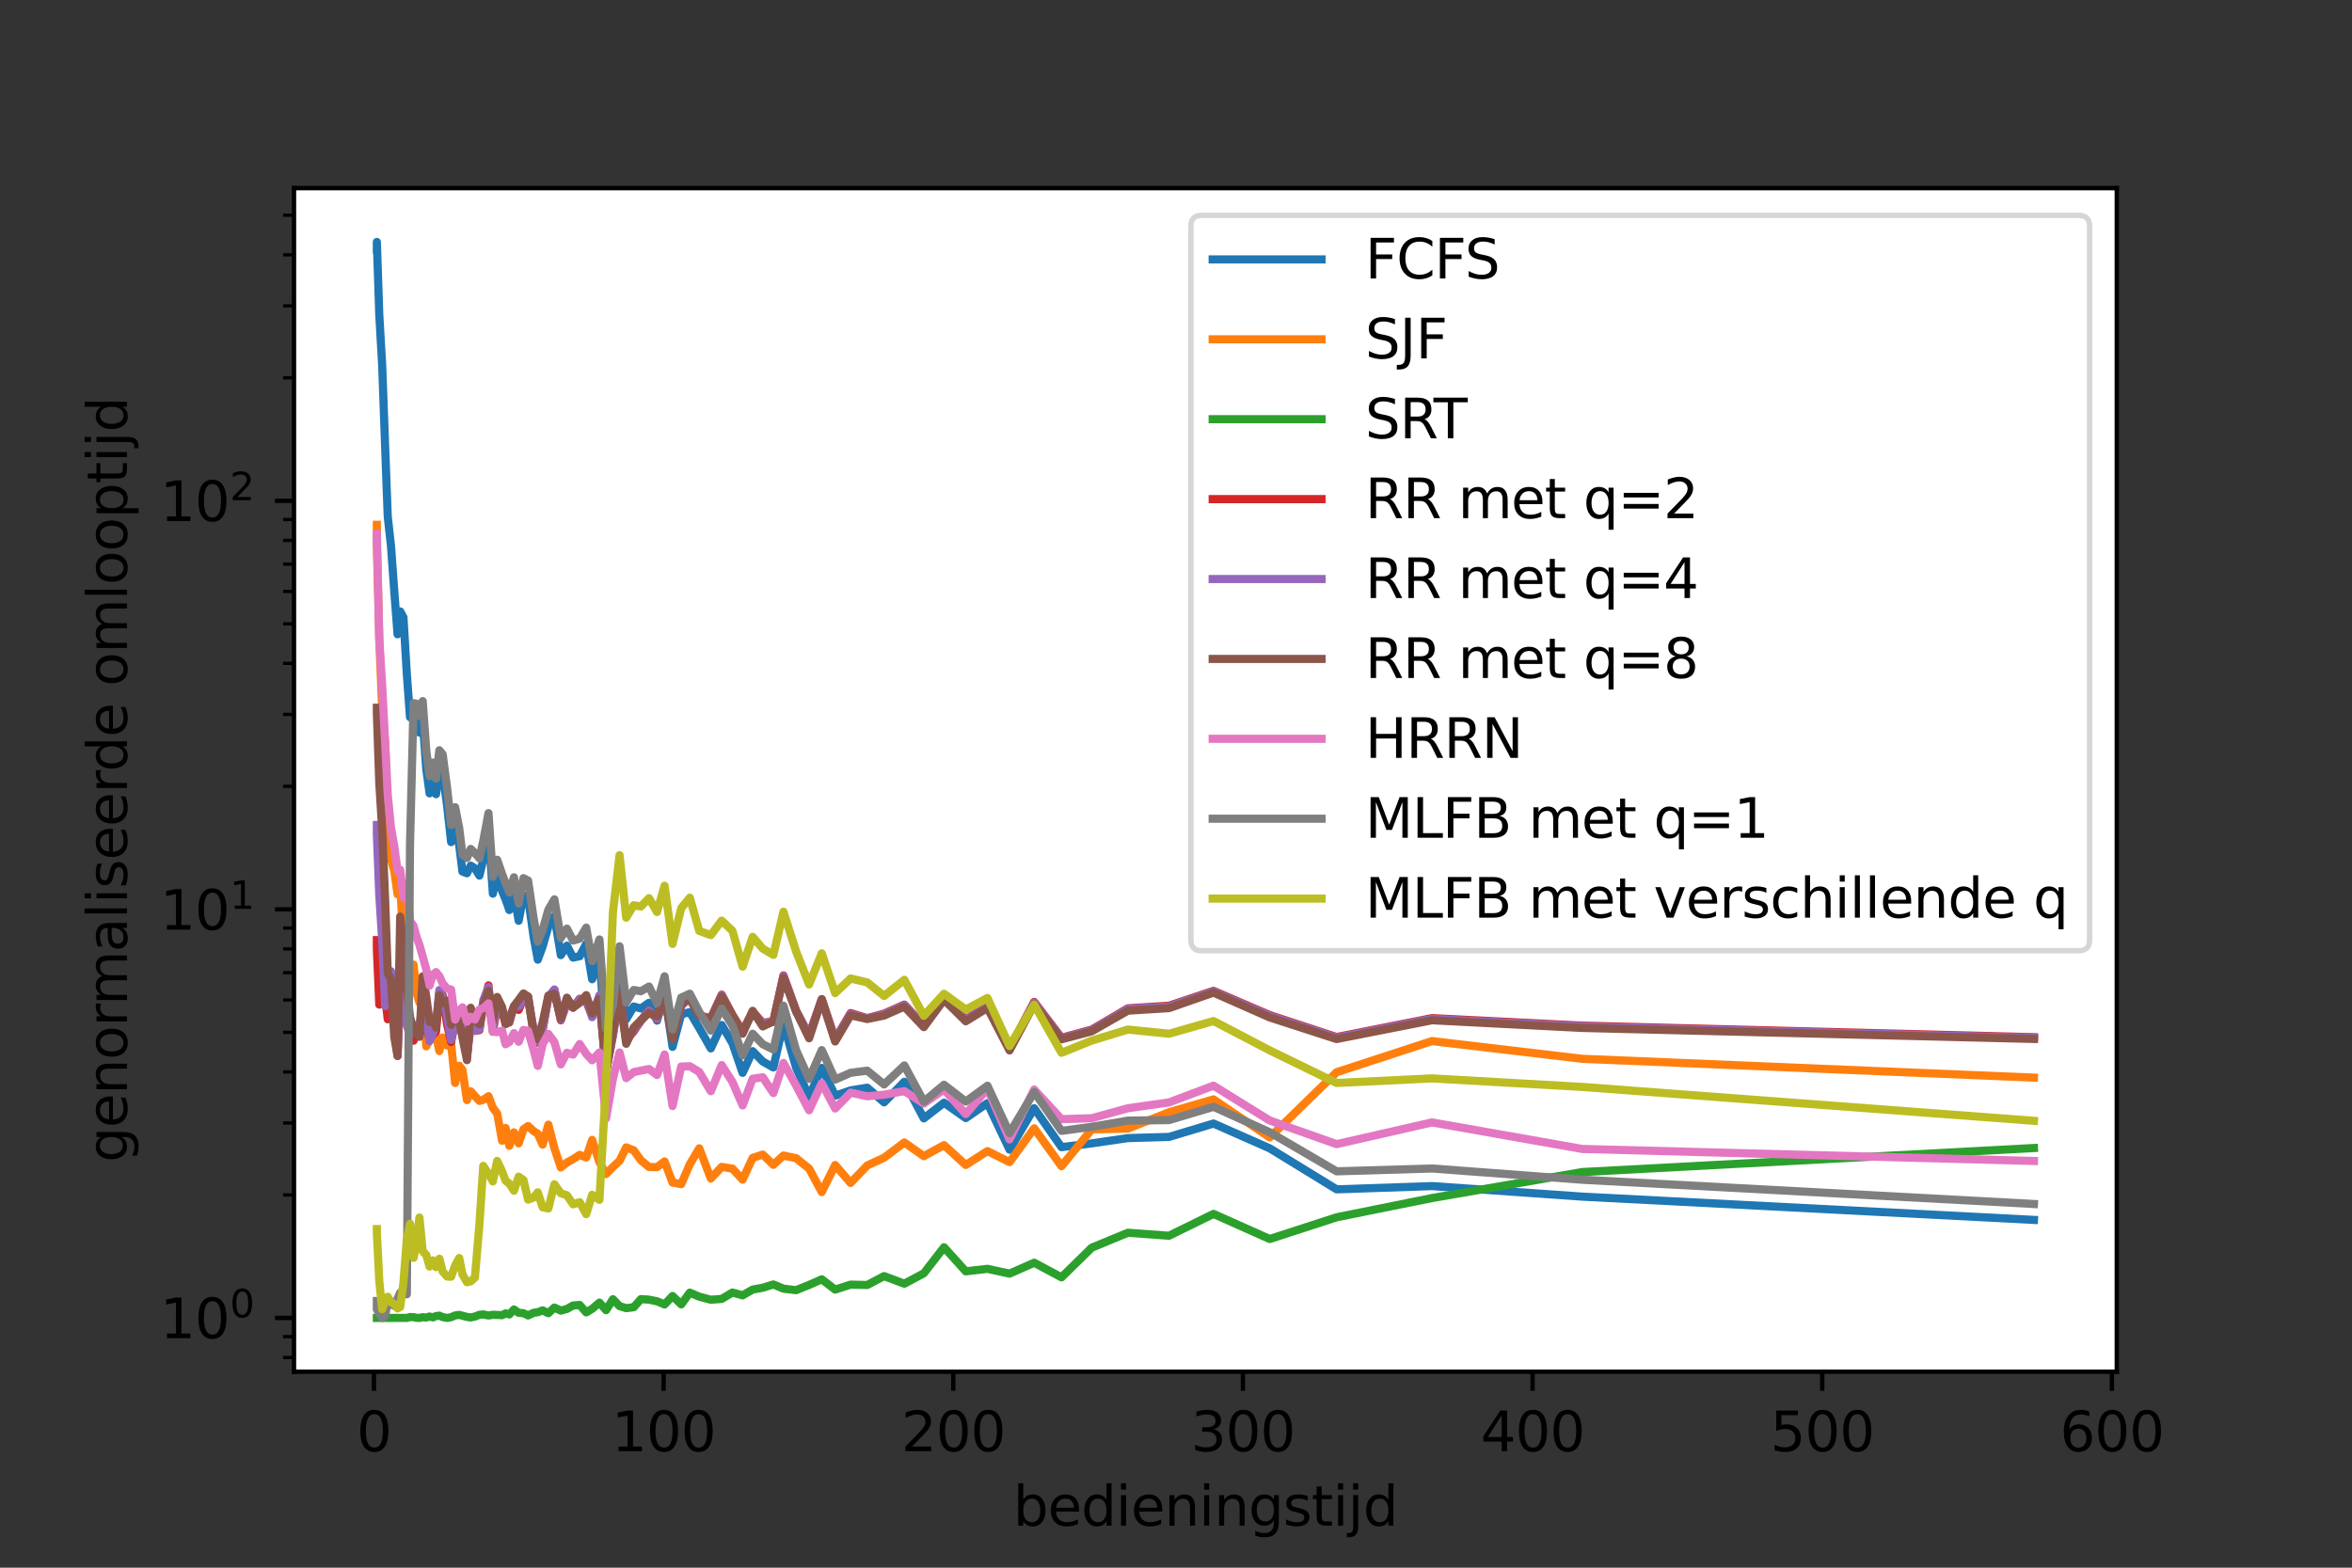 <?xml version="1.0" encoding="utf-8" standalone="no"?>
<!DOCTYPE svg PUBLIC "-//W3C//DTD SVG 1.1//EN"
  "http://www.w3.org/Graphics/SVG/1.1/DTD/svg11.dtd">
<svg height="288pt" version="1.1" viewBox="0 0 432 288" width="432pt" xmlns="http://www.w3.org/2000/svg" xmlns:xlink="http://www.w3.org/1999/xlink">
 <rect x="0" y="0" width="432" height="288" fill="#333333" stroke="none"/>
 <defs>
  <style type="text/css">*{stroke-linecap:butt;stroke-linejoin:round;}</style>
 </defs>
 <g id="figure_1">
  <g id="patch_1">
   <path d="M 0 288 
L 432 288 
L 432 0 
L 0 0 
z
" style="fill:none;"/>
  </g>
  <g id="axes_1">
   <g id="patch_2">
    <path d="M 54 252 
L 388.8 252 
L 388.8 34.56 
L 54 34.56 
z
" style="fill:#ffffff;"/>
   </g>
   <g id="matplotlib.axis_1">
    <g id="xtick_1">
     <g id="line2d_1">
      <defs>
       <path d="M 0 0 
L 0 3.5 
" id="m4a3ea6614d" style="stroke:#000000;stroke-width:0.8;"/>
      </defs>
      <g>
       <use style="stroke:#000000;stroke-width:0.8;" x="68.686" xlink:href="#m4a3ea6614d" y="252"/>
      </g>
     </g>
     <g id="text_1">
      <!-- 0 -->
      <g transform="translate(65.505 266.598)scale(0.1 -0.1)">
       <defs>
        <path d="M 2034 4250 
Q 1547 4250 1301 3770 
Q 1056 3291 1056 2328 
Q 1056 1369 1301 889 
Q 1547 409 2034 409 
Q 2525 409 2770 889 
Q 3016 1369 3016 2328 
Q 3016 3291 2770 3770 
Q 2525 4250 2034 4250 
z
M 2034 4750 
Q 2819 4750 3233 4129 
Q 3647 3509 3647 2328 
Q 3647 1150 3233 529 
Q 2819 -91 2034 -91 
Q 1250 -91 836 529 
Q 422 1150 422 2328 
Q 422 3509 836 4129 
Q 1250 4750 2034 4750 
z
" id="DejaVuSans-30" transform="scale(0.016)"/>
       </defs>
       <use xlink:href="#DejaVuSans-30"/>
      </g>
     </g>
    </g>
    <g id="xtick_2">
     <g id="line2d_2">
      <g>
       <use style="stroke:#000000;stroke-width:0.8;" x="121.888" xlink:href="#m4a3ea6614d" y="252"/>
      </g>
     </g>
     <g id="text_2">
      <!-- 100 -->
      <g transform="translate(112.344 266.598)scale(0.1 -0.1)">
       <defs>
        <path d="M 794 531 
L 1825 531 
L 1825 4091 
L 703 3866 
L 703 4441 
L 1819 4666 
L 2450 4666 
L 2450 531 
L 3481 531 
L 3481 0 
L 794 0 
L 794 531 
z
" id="DejaVuSans-31" transform="scale(0.016)"/>
       </defs>
       <use xlink:href="#DejaVuSans-31"/>
       <use x="63.623" xlink:href="#DejaVuSans-30"/>
       <use x="127.246" xlink:href="#DejaVuSans-30"/>
      </g>
     </g>
    </g>
    <g id="xtick_3">
     <g id="line2d_3">
      <g>
       <use style="stroke:#000000;stroke-width:0.8;" x="175.09" xlink:href="#m4a3ea6614d" y="252"/>
      </g>
     </g>
     <g id="text_3">
      <!-- 200 -->
      <g transform="translate(165.547 266.598)scale(0.1 -0.1)">
       <defs>
        <path d="M 1228 531 
L 3431 531 
L 3431 0 
L 469 0 
L 469 531 
Q 828 903 1448 1529 
Q 2069 2156 2228 2338 
Q 2531 2678 2651 2914 
Q 2772 3150 2772 3378 
Q 2772 3750 2511 3984 
Q 2250 4219 1831 4219 
Q 1534 4219 1204 4116 
Q 875 4013 500 3803 
L 500 4441 
Q 881 4594 1212 4672 
Q 1544 4750 1819 4750 
Q 2544 4750 2975 4387 
Q 3406 4025 3406 3419 
Q 3406 3131 3298 2873 
Q 3191 2616 2906 2266 
Q 2828 2175 2409 1742 
Q 1991 1309 1228 531 
z
" id="DejaVuSans-32" transform="scale(0.016)"/>
       </defs>
       <use xlink:href="#DejaVuSans-32"/>
       <use x="63.623" xlink:href="#DejaVuSans-30"/>
       <use x="127.246" xlink:href="#DejaVuSans-30"/>
      </g>
     </g>
    </g>
    <g id="xtick_4">
     <g id="line2d_4">
      <g>
       <use style="stroke:#000000;stroke-width:0.8;" x="228.292" xlink:href="#m4a3ea6614d" y="252"/>
      </g>
     </g>
     <g id="text_4">
      <!-- 300 -->
      <g transform="translate(218.749 266.598)scale(0.1 -0.1)">
       <defs>
        <path d="M 2597 2516 
Q 3050 2419 3304 2112 
Q 3559 1806 3559 1356 
Q 3559 666 3084 287 
Q 2609 -91 1734 -91 
Q 1441 -91 1130 -33 
Q 819 25 488 141 
L 488 750 
Q 750 597 1062 519 
Q 1375 441 1716 441 
Q 2309 441 2620 675 
Q 2931 909 2931 1356 
Q 2931 1769 2642 2001 
Q 2353 2234 1838 2234 
L 1294 2234 
L 1294 2753 
L 1863 2753 
Q 2328 2753 2575 2939 
Q 2822 3125 2822 3475 
Q 2822 3834 2567 4026 
Q 2313 4219 1838 4219 
Q 1578 4219 1281 4162 
Q 984 4106 628 3988 
L 628 4550 
Q 988 4650 1302 4700 
Q 1616 4750 1894 4750 
Q 2613 4750 3031 4423 
Q 3450 4097 3450 3541 
Q 3450 3153 3228 2886 
Q 3006 2619 2597 2516 
z
" id="DejaVuSans-33" transform="scale(0.016)"/>
       </defs>
       <use xlink:href="#DejaVuSans-33"/>
       <use x="63.623" xlink:href="#DejaVuSans-30"/>
       <use x="127.246" xlink:href="#DejaVuSans-30"/>
      </g>
     </g>
    </g>
    <g id="xtick_5">
     <g id="line2d_5">
      <g>
       <use style="stroke:#000000;stroke-width:0.8;" x="281.494" xlink:href="#m4a3ea6614d" y="252"/>
      </g>
     </g>
     <g id="text_5">
      <!-- 400 -->
      <g transform="translate(271.951 266.598)scale(0.1 -0.1)">
       <defs>
        <path d="M 2419 4116 
L 825 1625 
L 2419 1625 
L 2419 4116 
z
M 2253 4666 
L 3047 4666 
L 3047 1625 
L 3713 1625 
L 3713 1100 
L 3047 1100 
L 3047 0 
L 2419 0 
L 2419 1100 
L 313 1100 
L 313 1709 
L 2253 4666 
z
" id="DejaVuSans-34" transform="scale(0.016)"/>
       </defs>
       <use xlink:href="#DejaVuSans-34"/>
       <use x="63.623" xlink:href="#DejaVuSans-30"/>
       <use x="127.246" xlink:href="#DejaVuSans-30"/>
      </g>
     </g>
    </g>
    <g id="xtick_6">
     <g id="line2d_6">
      <g>
       <use style="stroke:#000000;stroke-width:0.8;" x="334.696" xlink:href="#m4a3ea6614d" y="252"/>
      </g>
     </g>
     <g id="text_6">
      <!-- 500 -->
      <g transform="translate(325.153 266.598)scale(0.1 -0.1)">
       <defs>
        <path d="M 691 4666 
L 3169 4666 
L 3169 4134 
L 1269 4134 
L 1269 2991 
Q 1406 3038 1543 3061 
Q 1681 3084 1819 3084 
Q 2600 3084 3056 2656 
Q 3513 2228 3513 1497 
Q 3513 744 3044 326 
Q 2575 -91 1722 -91 
Q 1428 -91 1123 -41 
Q 819 9 494 109 
L 494 744 
Q 775 591 1075 516 
Q 1375 441 1709 441 
Q 2250 441 2565 725 
Q 2881 1009 2881 1497 
Q 2881 1984 2565 2268 
Q 2250 2553 1709 2553 
Q 1456 2553 1204 2497 
Q 953 2441 691 2322 
L 691 4666 
z
" id="DejaVuSans-35" transform="scale(0.016)"/>
       </defs>
       <use xlink:href="#DejaVuSans-35"/>
       <use x="63.623" xlink:href="#DejaVuSans-30"/>
       <use x="127.246" xlink:href="#DejaVuSans-30"/>
      </g>
     </g>
    </g>
    <g id="xtick_7">
     <g id="line2d_7">
      <g>
       <use style="stroke:#000000;stroke-width:0.8;" x="387.898" xlink:href="#m4a3ea6614d" y="252"/>
      </g>
     </g>
     <g id="text_7">
      <!-- 600 -->
      <g transform="translate(378.355 266.598)scale(0.1 -0.1)">
       <defs>
        <path d="M 2113 2584 
Q 1688 2584 1439 2293 
Q 1191 2003 1191 1497 
Q 1191 994 1439 701 
Q 1688 409 2113 409 
Q 2538 409 2786 701 
Q 3034 994 3034 1497 
Q 3034 2003 2786 2293 
Q 2538 2584 2113 2584 
z
M 3366 4563 
L 3366 3988 
Q 3128 4100 2886 4159 
Q 2644 4219 2406 4219 
Q 1781 4219 1451 3797 
Q 1122 3375 1075 2522 
Q 1259 2794 1537 2939 
Q 1816 3084 2150 3084 
Q 2853 3084 3261 2657 
Q 3669 2231 3669 1497 
Q 3669 778 3244 343 
Q 2819 -91 2113 -91 
Q 1303 -91 875 529 
Q 447 1150 447 2328 
Q 447 3434 972 4092 
Q 1497 4750 2381 4750 
Q 2619 4750 2861 4703 
Q 3103 4656 3366 4563 
z
" id="DejaVuSans-36" transform="scale(0.016)"/>
       </defs>
       <use xlink:href="#DejaVuSans-36"/>
       <use x="63.623" xlink:href="#DejaVuSans-30"/>
       <use x="127.246" xlink:href="#DejaVuSans-30"/>
      </g>
     </g>
    </g>
    <g id="text_8">
     <!-- bedieningstijd -->
     <g transform="translate(186.091 280.277)scale(0.1 -0.1)">
      <defs>
       <path d="M 3116 1747 
Q 3116 2381 2855 2742 
Q 2594 3103 2138 3103 
Q 1681 3103 1420 2742 
Q 1159 2381 1159 1747 
Q 1159 1113 1420 752 
Q 1681 391 2138 391 
Q 2594 391 2855 752 
Q 3116 1113 3116 1747 
z
M 1159 2969 
Q 1341 3281 1617 3432 
Q 1894 3584 2278 3584 
Q 2916 3584 3314 3078 
Q 3713 2572 3713 1747 
Q 3713 922 3314 415 
Q 2916 -91 2278 -91 
Q 1894 -91 1617 61 
Q 1341 213 1159 525 
L 1159 0 
L 581 0 
L 581 4863 
L 1159 4863 
L 1159 2969 
z
" id="DejaVuSans-62" transform="scale(0.016)"/>
       <path d="M 3597 1894 
L 3597 1613 
L 953 1613 
Q 991 1019 1311 708 
Q 1631 397 2203 397 
Q 2534 397 2845 478 
Q 3156 559 3463 722 
L 3463 178 
Q 3153 47 2828 -22 
Q 2503 -91 2169 -91 
Q 1331 -91 842 396 
Q 353 884 353 1716 
Q 353 2575 817 3079 
Q 1281 3584 2069 3584 
Q 2775 3584 3186 3129 
Q 3597 2675 3597 1894 
z
M 3022 2063 
Q 3016 2534 2758 2815 
Q 2500 3097 2075 3097 
Q 1594 3097 1305 2825 
Q 1016 2553 972 2059 
L 3022 2063 
z
" id="DejaVuSans-65" transform="scale(0.016)"/>
       <path d="M 2906 2969 
L 2906 4863 
L 3481 4863 
L 3481 0 
L 2906 0 
L 2906 525 
Q 2725 213 2448 61 
Q 2172 -91 1784 -91 
Q 1150 -91 751 415 
Q 353 922 353 1747 
Q 353 2572 751 3078 
Q 1150 3584 1784 3584 
Q 2172 3584 2448 3432 
Q 2725 3281 2906 2969 
z
M 947 1747 
Q 947 1113 1208 752 
Q 1469 391 1925 391 
Q 2381 391 2643 752 
Q 2906 1113 2906 1747 
Q 2906 2381 2643 2742 
Q 2381 3103 1925 3103 
Q 1469 3103 1208 2742 
Q 947 2381 947 1747 
z
" id="DejaVuSans-64" transform="scale(0.016)"/>
       <path d="M 603 3500 
L 1178 3500 
L 1178 0 
L 603 0 
L 603 3500 
z
M 603 4863 
L 1178 4863 
L 1178 4134 
L 603 4134 
L 603 4863 
z
" id="DejaVuSans-69" transform="scale(0.016)"/>
       <path d="M 3513 2113 
L 3513 0 
L 2938 0 
L 2938 2094 
Q 2938 2591 2744 2837 
Q 2550 3084 2163 3084 
Q 1697 3084 1428 2787 
Q 1159 2491 1159 1978 
L 1159 0 
L 581 0 
L 581 3500 
L 1159 3500 
L 1159 2956 
Q 1366 3272 1645 3428 
Q 1925 3584 2291 3584 
Q 2894 3584 3203 3211 
Q 3513 2838 3513 2113 
z
" id="DejaVuSans-6e" transform="scale(0.016)"/>
       <path d="M 2906 1791 
Q 2906 2416 2648 2759 
Q 2391 3103 1925 3103 
Q 1463 3103 1205 2759 
Q 947 2416 947 1791 
Q 947 1169 1205 825 
Q 1463 481 1925 481 
Q 2391 481 2648 825 
Q 2906 1169 2906 1791 
z
M 3481 434 
Q 3481 -459 3084 -895 
Q 2688 -1331 1869 -1331 
Q 1566 -1331 1297 -1286 
Q 1028 -1241 775 -1147 
L 775 -588 
Q 1028 -725 1275 -790 
Q 1522 -856 1778 -856 
Q 2344 -856 2625 -561 
Q 2906 -266 2906 331 
L 2906 616 
Q 2728 306 2450 153 
Q 2172 0 1784 0 
Q 1141 0 747 490 
Q 353 981 353 1791 
Q 353 2603 747 3093 
Q 1141 3584 1784 3584 
Q 2172 3584 2450 3431 
Q 2728 3278 2906 2969 
L 2906 3500 
L 3481 3500 
L 3481 434 
z
" id="DejaVuSans-67" transform="scale(0.016)"/>
       <path d="M 2834 3397 
L 2834 2853 
Q 2591 2978 2328 3040 
Q 2066 3103 1784 3103 
Q 1356 3103 1142 2972 
Q 928 2841 928 2578 
Q 928 2378 1081 2264 
Q 1234 2150 1697 2047 
L 1894 2003 
Q 2506 1872 2764 1633 
Q 3022 1394 3022 966 
Q 3022 478 2636 193 
Q 2250 -91 1575 -91 
Q 1294 -91 989 -36 
Q 684 19 347 128 
L 347 722 
Q 666 556 975 473 
Q 1284 391 1588 391 
Q 1994 391 2212 530 
Q 2431 669 2431 922 
Q 2431 1156 2273 1281 
Q 2116 1406 1581 1522 
L 1381 1569 
Q 847 1681 609 1914 
Q 372 2147 372 2553 
Q 372 3047 722 3315 
Q 1072 3584 1716 3584 
Q 2034 3584 2315 3537 
Q 2597 3491 2834 3397 
z
" id="DejaVuSans-73" transform="scale(0.016)"/>
       <path d="M 1172 4494 
L 1172 3500 
L 2356 3500 
L 2356 3053 
L 1172 3053 
L 1172 1153 
Q 1172 725 1289 603 
Q 1406 481 1766 481 
L 2356 481 
L 2356 0 
L 1766 0 
Q 1100 0 847 248 
Q 594 497 594 1153 
L 594 3053 
L 172 3053 
L 172 3500 
L 594 3500 
L 594 4494 
L 1172 4494 
z
" id="DejaVuSans-74" transform="scale(0.016)"/>
       <path d="M 603 3500 
L 1178 3500 
L 1178 -63 
Q 1178 -731 923 -1031 
Q 669 -1331 103 -1331 
L -116 -1331 
L -116 -844 
L 38 -844 
Q 366 -844 484 -692 
Q 603 -541 603 -63 
L 603 3500 
z
M 603 4863 
L 1178 4863 
L 1178 4134 
L 603 4134 
L 603 4863 
z
" id="DejaVuSans-6a" transform="scale(0.016)"/>
      </defs>
      <use xlink:href="#DejaVuSans-62"/>
      <use x="63.477" xlink:href="#DejaVuSans-65"/>
      <use x="125" xlink:href="#DejaVuSans-64"/>
      <use x="188.477" xlink:href="#DejaVuSans-69"/>
      <use x="216.26" xlink:href="#DejaVuSans-65"/>
      <use x="277.783" xlink:href="#DejaVuSans-6e"/>
      <use x="341.162" xlink:href="#DejaVuSans-69"/>
      <use x="368.945" xlink:href="#DejaVuSans-6e"/>
      <use x="432.324" xlink:href="#DejaVuSans-67"/>
      <use x="495.801" xlink:href="#DejaVuSans-73"/>
      <use x="547.9" xlink:href="#DejaVuSans-74"/>
      <use x="587.109" xlink:href="#DejaVuSans-69"/>
      <use x="614.893" xlink:href="#DejaVuSans-6a"/>
      <use x="642.676" xlink:href="#DejaVuSans-64"/>
     </g>
    </g>
   </g>
   <g id="matplotlib.axis_2">
    <g id="ytick_1">
     <g id="line2d_8">
      <defs>
       <path d="M 0 0 
L -3.5 0 
" id="mbaf41b552c" style="stroke:#000000;stroke-width:0.8;"/>
      </defs>
      <g>
       <use style="stroke:#000000;stroke-width:0.8;" x="54" xlink:href="#mbaf41b552c" y="242.116"/>
      </g>
     </g>
     <g id="text_9">
      <!-- $\mathdefault{10^{0}}$ -->
      <g transform="translate(29.4 245.916)scale(0.1 -0.1)">
       <use transform="translate(0 0.766)" xlink:href="#DejaVuSans-31"/>
       <use transform="translate(63.623 0.766)" xlink:href="#DejaVuSans-30"/>
       <use transform="translate(128.203 39.047)scale(0.7)" xlink:href="#DejaVuSans-30"/>
      </g>
     </g>
    </g>
    <g id="ytick_2">
     <g id="line2d_9">
      <g>
       <use style="stroke:#000000;stroke-width:0.8;" x="54" xlink:href="#mbaf41b552c" y="167.06"/>
      </g>
     </g>
     <g id="text_10">
      <!-- $\mathdefault{10^{1}}$ -->
      <g transform="translate(29.4 170.859)scale(0.1 -0.1)">
       <use transform="translate(0 0.684)" xlink:href="#DejaVuSans-31"/>
       <use transform="translate(63.623 0.684)" xlink:href="#DejaVuSans-30"/>
       <use transform="translate(128.203 38.966)scale(0.7)" xlink:href="#DejaVuSans-31"/>
      </g>
     </g>
    </g>
    <g id="ytick_3">
     <g id="line2d_10">
      <g>
       <use style="stroke:#000000;stroke-width:0.8;" x="54" xlink:href="#mbaf41b552c" y="92.003"/>
      </g>
     </g>
     <g id="text_11">
      <!-- $\mathdefault{10^{2}}$ -->
      <g transform="translate(29.4 95.802)scale(0.1 -0.1)">
       <use transform="translate(0 0.766)" xlink:href="#DejaVuSans-31"/>
       <use transform="translate(63.623 0.766)" xlink:href="#DejaVuSans-30"/>
       <use transform="translate(128.203 39.047)scale(0.7)" xlink:href="#DejaVuSans-32"/>
      </g>
     </g>
    </g>
    <g id="ytick_4">
     <g id="line2d_11">
      <defs>
       <path d="M 0 0 
L -2 0 
" id="m9e2485b91d" style="stroke:#000000;stroke-width:0.6;"/>
      </defs>
      <g>
       <use style="stroke:#000000;stroke-width:0.6;" x="54" xlink:href="#m9e2485b91d" y="249.39"/>
      </g>
     </g>
    </g>
    <g id="ytick_5">
     <g id="line2d_12">
      <g>
       <use style="stroke:#000000;stroke-width:0.6;" x="54" xlink:href="#m9e2485b91d" y="245.551"/>
      </g>
     </g>
    </g>
    <g id="ytick_6">
     <g id="line2d_13">
      <g>
       <use style="stroke:#000000;stroke-width:0.6;" x="54" xlink:href="#m9e2485b91d" y="219.522"/>
      </g>
     </g>
    </g>
    <g id="ytick_7">
     <g id="line2d_14">
      <g>
       <use style="stroke:#000000;stroke-width:0.6;" x="54" xlink:href="#m9e2485b91d" y="206.305"/>
      </g>
     </g>
    </g>
    <g id="ytick_8">
     <g id="line2d_15">
      <g>
       <use style="stroke:#000000;stroke-width:0.6;" x="54" xlink:href="#m9e2485b91d" y="196.928"/>
      </g>
     </g>
    </g>
    <g id="ytick_9">
     <g id="line2d_16">
      <g>
       <use style="stroke:#000000;stroke-width:0.6;" x="54" xlink:href="#m9e2485b91d" y="189.654"/>
      </g>
     </g>
    </g>
    <g id="ytick_10">
     <g id="line2d_17">
      <g>
       <use style="stroke:#000000;stroke-width:0.6;" x="54" xlink:href="#m9e2485b91d" y="183.711"/>
      </g>
     </g>
    </g>
    <g id="ytick_11">
     <g id="line2d_18">
      <g>
       <use style="stroke:#000000;stroke-width:0.6;" x="54" xlink:href="#m9e2485b91d" y="178.686"/>
      </g>
     </g>
    </g>
    <g id="ytick_12">
     <g id="line2d_19">
      <g>
       <use style="stroke:#000000;stroke-width:0.6;" x="54" xlink:href="#m9e2485b91d" y="174.334"/>
      </g>
     </g>
    </g>
    <g id="ytick_13">
     <g id="line2d_20">
      <g>
       <use style="stroke:#000000;stroke-width:0.6;" x="54" xlink:href="#m9e2485b91d" y="170.494"/>
      </g>
     </g>
    </g>
    <g id="ytick_14">
     <g id="line2d_21">
      <g>
       <use style="stroke:#000000;stroke-width:0.6;" x="54" xlink:href="#m9e2485b91d" y="144.466"/>
      </g>
     </g>
    </g>
    <g id="ytick_15">
     <g id="line2d_22">
      <g>
       <use style="stroke:#000000;stroke-width:0.6;" x="54" xlink:href="#m9e2485b91d" y="131.249"/>
      </g>
     </g>
    </g>
    <g id="ytick_16">
     <g id="line2d_23">
      <g>
       <use style="stroke:#000000;stroke-width:0.6;" x="54" xlink:href="#m9e2485b91d" y="121.871"/>
      </g>
     </g>
    </g>
    <g id="ytick_17">
     <g id="line2d_24">
      <g>
       <use style="stroke:#000000;stroke-width:0.6;" x="54" xlink:href="#m9e2485b91d" y="114.598"/>
      </g>
     </g>
    </g>
    <g id="ytick_18">
     <g id="line2d_25">
      <g>
       <use style="stroke:#000000;stroke-width:0.6;" x="54" xlink:href="#m9e2485b91d" y="108.654"/>
      </g>
     </g>
    </g>
    <g id="ytick_19">
     <g id="line2d_26">
      <g>
       <use style="stroke:#000000;stroke-width:0.6;" x="54" xlink:href="#m9e2485b91d" y="103.63"/>
      </g>
     </g>
    </g>
    <g id="ytick_20">
     <g id="line2d_27">
      <g>
       <use style="stroke:#000000;stroke-width:0.6;" x="54" xlink:href="#m9e2485b91d" y="99.277"/>
      </g>
     </g>
    </g>
    <g id="ytick_21">
     <g id="line2d_28">
      <g>
       <use style="stroke:#000000;stroke-width:0.6;" x="54" xlink:href="#m9e2485b91d" y="95.438"/>
      </g>
     </g>
    </g>
    <g id="ytick_22">
     <g id="line2d_29">
      <g>
       <use style="stroke:#000000;stroke-width:0.6;" x="54" xlink:href="#m9e2485b91d" y="69.409"/>
      </g>
     </g>
    </g>
    <g id="ytick_23">
     <g id="line2d_30">
      <g>
       <use style="stroke:#000000;stroke-width:0.6;" x="54" xlink:href="#m9e2485b91d" y="56.192"/>
      </g>
     </g>
    </g>
    <g id="ytick_24">
     <g id="line2d_31">
      <g>
       <use style="stroke:#000000;stroke-width:0.6;" x="54" xlink:href="#m9e2485b91d" y="46.815"/>
      </g>
     </g>
    </g>
    <g id="ytick_25">
     <g id="line2d_32">
      <g>
       <use style="stroke:#000000;stroke-width:0.6;" x="54" xlink:href="#m9e2485b91d" y="39.541"/>
      </g>
     </g>
    </g>
    <g id="text_12">
     <!-- genormaliseerde omlooptijd -->
     <g transform="translate(23.32 213.529)rotate(-90)scale(0.1 -0.1)">
      <defs>
       <path d="M 1959 3097 
Q 1497 3097 1228 2736 
Q 959 2375 959 1747 
Q 959 1119 1226 758 
Q 1494 397 1959 397 
Q 2419 397 2687 759 
Q 2956 1122 2956 1747 
Q 2956 2369 2687 2733 
Q 2419 3097 1959 3097 
z
M 1959 3584 
Q 2709 3584 3137 3096 
Q 3566 2609 3566 1747 
Q 3566 888 3137 398 
Q 2709 -91 1959 -91 
Q 1206 -91 779 398 
Q 353 888 353 1747 
Q 353 2609 779 3096 
Q 1206 3584 1959 3584 
z
" id="DejaVuSans-6f" transform="scale(0.016)"/>
       <path d="M 2631 2963 
Q 2534 3019 2420 3045 
Q 2306 3072 2169 3072 
Q 1681 3072 1420 2755 
Q 1159 2438 1159 1844 
L 1159 0 
L 581 0 
L 581 3500 
L 1159 3500 
L 1159 2956 
Q 1341 3275 1631 3429 
Q 1922 3584 2338 3584 
Q 2397 3584 2469 3576 
Q 2541 3569 2628 3553 
L 2631 2963 
z
" id="DejaVuSans-72" transform="scale(0.016)"/>
       <path d="M 3328 2828 
Q 3544 3216 3844 3400 
Q 4144 3584 4550 3584 
Q 5097 3584 5394 3201 
Q 5691 2819 5691 2113 
L 5691 0 
L 5113 0 
L 5113 2094 
Q 5113 2597 4934 2840 
Q 4756 3084 4391 3084 
Q 3944 3084 3684 2787 
Q 3425 2491 3425 1978 
L 3425 0 
L 2847 0 
L 2847 2094 
Q 2847 2600 2669 2842 
Q 2491 3084 2119 3084 
Q 1678 3084 1418 2786 
Q 1159 2488 1159 1978 
L 1159 0 
L 581 0 
L 581 3500 
L 1159 3500 
L 1159 2956 
Q 1356 3278 1631 3431 
Q 1906 3584 2284 3584 
Q 2666 3584 2933 3390 
Q 3200 3197 3328 2828 
z
" id="DejaVuSans-6d" transform="scale(0.016)"/>
       <path d="M 2194 1759 
Q 1497 1759 1228 1600 
Q 959 1441 959 1056 
Q 959 750 1161 570 
Q 1363 391 1709 391 
Q 2188 391 2477 730 
Q 2766 1069 2766 1631 
L 2766 1759 
L 2194 1759 
z
M 3341 1997 
L 3341 0 
L 2766 0 
L 2766 531 
Q 2569 213 2275 61 
Q 1981 -91 1556 -91 
Q 1019 -91 701 211 
Q 384 513 384 1019 
Q 384 1609 779 1909 
Q 1175 2209 1959 2209 
L 2766 2209 
L 2766 2266 
Q 2766 2663 2505 2880 
Q 2244 3097 1772 3097 
Q 1472 3097 1187 3025 
Q 903 2953 641 2809 
L 641 3341 
Q 956 3463 1253 3523 
Q 1550 3584 1831 3584 
Q 2591 3584 2966 3190 
Q 3341 2797 3341 1997 
z
" id="DejaVuSans-61" transform="scale(0.016)"/>
       <path d="M 603 4863 
L 1178 4863 
L 1178 0 
L 603 0 
L 603 4863 
z
" id="DejaVuSans-6c" transform="scale(0.016)"/>
       <path id="DejaVuSans-20" transform="scale(0.016)"/>
       <path d="M 1159 525 
L 1159 -1331 
L 581 -1331 
L 581 3500 
L 1159 3500 
L 1159 2969 
Q 1341 3281 1617 3432 
Q 1894 3584 2278 3584 
Q 2916 3584 3314 3078 
Q 3713 2572 3713 1747 
Q 3713 922 3314 415 
Q 2916 -91 2278 -91 
Q 1894 -91 1617 61 
Q 1341 213 1159 525 
z
M 3116 1747 
Q 3116 2381 2855 2742 
Q 2594 3103 2138 3103 
Q 1681 3103 1420 2742 
Q 1159 2381 1159 1747 
Q 1159 1113 1420 752 
Q 1681 391 2138 391 
Q 2594 391 2855 752 
Q 3116 1113 3116 1747 
z
" id="DejaVuSans-70" transform="scale(0.016)"/>
      </defs>
      <use xlink:href="#DejaVuSans-67"/>
      <use x="63.477" xlink:href="#DejaVuSans-65"/>
      <use x="125" xlink:href="#DejaVuSans-6e"/>
      <use x="188.379" xlink:href="#DejaVuSans-6f"/>
      <use x="249.561" xlink:href="#DejaVuSans-72"/>
      <use x="288.924" xlink:href="#DejaVuSans-6d"/>
      <use x="386.336" xlink:href="#DejaVuSans-61"/>
      <use x="447.615" xlink:href="#DejaVuSans-6c"/>
      <use x="475.398" xlink:href="#DejaVuSans-69"/>
      <use x="503.182" xlink:href="#DejaVuSans-73"/>
      <use x="555.281" xlink:href="#DejaVuSans-65"/>
      <use x="616.805" xlink:href="#DejaVuSans-65"/>
      <use x="678.328" xlink:href="#DejaVuSans-72"/>
      <use x="717.691" xlink:href="#DejaVuSans-64"/>
      <use x="781.168" xlink:href="#DejaVuSans-65"/>
      <use x="842.691" xlink:href="#DejaVuSans-20"/>
      <use x="874.479" xlink:href="#DejaVuSans-6f"/>
      <use x="935.66" xlink:href="#DejaVuSans-6d"/>
      <use x="1033.072" xlink:href="#DejaVuSans-6c"/>
      <use x="1060.855" xlink:href="#DejaVuSans-6f"/>
      <use x="1122.037" xlink:href="#DejaVuSans-6f"/>
      <use x="1183.219" xlink:href="#DejaVuSans-70"/>
      <use x="1246.695" xlink:href="#DejaVuSans-74"/>
      <use x="1285.904" xlink:href="#DejaVuSans-69"/>
      <use x="1313.688" xlink:href="#DejaVuSans-6a"/>
      <use x="1341.471" xlink:href="#DejaVuSans-64"/>
     </g>
    </g>
   </g>
   <g id="line2d_33">
    <path clip-path="url(#pa9bddbe101)" d="M 69.218 45.843 
L 69.218 44.444 
L 69.665 57.863 
L 70.197 67.093 
L 70.745 82.209 
L 71.219 94.904 
L 71.814 100.291 
L 72.426 108.736 
L 73.022 116.523 
L 73.506 112.326 
L 74.102 113.42 
L 74.725 123.858 
L 75.31 131.758 
L 75.964 132.106 
L 76.512 132.42 
L 77.039 134.575 
L 77.64 132.321 
L 78.294 141.306 
L 78.901 145.749 
L 79.513 143.434 
L 80.087 145.9 
L 80.699 141.404 
L 81.306 141.947 
L 82.12 148.002 
L 82.859 154.702 
L 83.599 151.321 
L 84.344 155.304 
L 84.939 160.114 
L 85.769 160.426 
L 86.456 159.025 
L 87.227 159.502 
L 88.057 160.86 
L 88.759 157.907 
L 89.722 152.436 
L 90.526 164.173 
L 91.313 160.634 
L 92.228 163.709 
L 92.866 165.241 
L 93.553 167.18 
L 94.399 164.143 
L 95.266 169.155 
L 96.149 164.507 
L 96.995 164.883 
L 97.995 172.008 
L 98.777 176.3 
L 99.671 173.87 
L 100.719 170.223 
L 101.831 168.314 
L 103.007 175.469 
L 104.129 173.733 
L 105.257 175.918 
L 106.47 175.671 
L 107.673 173.408 
L 108.758 179.896 
L 110.099 175.854 
L 111.317 192.114 
L 112.578 188.223 
L 113.796 176.832 
L 115.015 187.238 
L 116.398 184.91 
L 117.722 185.264 
L 119.202 184.221 
L 120.681 187.498 
L 122.064 182.412 
L 123.527 192.319 
L 125.123 186.33 
L 126.698 185.945 
L 128.437 188.865 
L 130.56 192.601 
L 132.555 188.299 
L 134.529 191.654 
L 136.396 197.089 
L 138.243 193.107 
L 140.099 195.009 
L 142.046 196.099 
L 143.898 188.041 
L 146.218 196.125 
L 148.612 201.509 
L 150.937 196.182 
L 153.394 201.287 
L 156.23 200.317 
L 159.289 199.819 
L 162.386 202.511 
L 166.104 198.737 
L 169.68 205.459 
L 173.388 202.582 
L 177.389 205.404 
L 181.368 202.652 
L 185.427 211.208 
L 189.95 203.589 
L 194.967 210.744 
L 200.521 210.051 
L 207.16 209.079 
L 214.715 208.864 
L 222.887 206.405 
L 233.214 210.962 
L 245.498 218.495 
L 263.023 217.896 
L 290.613 219.833 
L 373.582 224.111 
" style="fill:none;stroke:#1f77b4;stroke-linecap:square;stroke-width:1.5;"/>
   </g>
   <g id="line2d_34">
    <path clip-path="url(#pa9bddbe101)" d="M 69.218 96.412 
L 69.218 100.228 
L 69.665 117.312 
L 70.197 130.338 
L 70.745 136.631 
L 71.219 150.95 
L 71.814 157.842 
L 72.426 160.044 
L 73.022 164.293 
L 73.506 162.247 
L 74.102 173.719 
L 74.725 172.607 
L 75.31 179.236 
L 75.964 177.207 
L 76.512 182.43 
L 77.039 184.18 
L 77.64 182.848 
L 78.294 192.228 
L 78.901 191.055 
L 79.513 189.425 
L 80.087 190.243 
L 80.699 193.078 
L 81.306 190.597 
L 82.12 192.063 
L 82.859 191.757 
L 83.599 198.95 
L 84.344 195.779 
L 84.939 196.552 
L 85.769 202.102 
L 86.456 200.474 
L 87.227 201.355 
L 88.057 202.252 
L 88.759 202.046 
L 89.722 201.382 
L 90.526 203.522 
L 91.313 204.548 
L 92.228 209.569 
L 92.866 207.22 
L 93.553 210.506 
L 94.399 208.031 
L 95.266 210.046 
L 96.149 207.452 
L 96.995 206.858 
L 97.995 207.782 
L 98.777 208.282 
L 99.671 210.281 
L 100.719 206.608 
L 101.831 210.949 
L 103.007 214.473 
L 104.129 213.57 
L 105.257 212.943 
L 106.47 212.165 
L 107.673 212.654 
L 108.758 209.412 
L 110.099 213.497 
L 111.317 215.677 
L 112.578 214.387 
L 113.796 213.255 
L 115.015 210.778 
L 116.398 211.32 
L 117.722 213.16 
L 119.202 214.386 
L 120.681 214.422 
L 122.064 213.368 
L 123.527 217.248 
L 125.123 217.537 
L 126.698 213.885 
L 128.437 210.962 
L 130.56 216.505 
L 132.555 214.37 
L 134.529 214.688 
L 136.396 216.709 
L 138.243 212.72 
L 140.099 212.101 
L 142.046 213.989 
L 143.898 212.284 
L 146.218 212.767 
L 148.612 214.682 
L 150.937 218.998 
L 153.394 214.028 
L 156.23 217.319 
L 159.289 214.11 
L 162.386 212.682 
L 166.104 209.883 
L 169.68 212.404 
L 173.388 210.374 
L 177.389 214.016 
L 181.368 211.466 
L 185.427 213.489 
L 189.95 207.285 
L 194.967 214.242 
L 200.521 207.475 
L 207.16 207.337 
L 214.715 204.339 
L 222.887 201.967 
L 233.214 208.955 
L 245.498 196.98 
L 263.023 191.257 
L 290.613 194.513 
L 373.582 197.972 
" style="fill:none;stroke:#ff7f0e;stroke-linecap:square;stroke-width:1.5;"/>
   </g>
   <g id="line2d_35">
    <path clip-path="url(#pa9bddbe101)" d="M 69.218 242.116 
L 69.218 242.116 
L 69.665 242.116 
L 70.197 242.116 
L 70.745 242.116 
L 71.219 242.116 
L 71.814 242.116 
L 72.426 242.116 
L 73.022 242.116 
L 73.506 242.116 
L 74.102 242.116 
L 74.725 242.116 
L 75.31 241.954 
L 75.964 241.977 
L 76.512 242.095 
L 77.039 242.116 
L 77.64 241.981 
L 78.294 242.044 
L 78.901 241.86 
L 79.513 242.019 
L 80.087 241.775 
L 80.699 241.695 
L 81.306 241.967 
L 82.12 242.116 
L 82.859 241.979 
L 83.599 241.665 
L 84.344 241.554 
L 84.939 241.717 
L 85.769 241.934 
L 86.456 242.028 
L 87.227 241.866 
L 88.057 241.535 
L 88.759 241.473 
L 89.722 241.671 
L 90.526 241.538 
L 91.313 241.57 
L 92.228 241.61 
L 92.866 241.281 
L 93.553 241.478 
L 94.399 240.56 
L 95.266 241.18 
L 96.149 241.241 
L 96.995 241.663 
L 97.995 241.175 
L 98.777 241.073 
L 99.671 240.725 
L 100.719 241.251 
L 101.831 240.209 
L 103.007 240.774 
L 104.129 240.47 
L 105.257 239.835 
L 106.47 239.736 
L 107.673 241.099 
L 108.758 240.447 
L 110.099 239.3 
L 111.317 240.689 
L 112.578 238.676 
L 113.796 239.948 
L 115.015 240.323 
L 116.398 240.148 
L 117.722 238.66 
L 119.202 238.761 
L 120.681 239.06 
L 122.064 239.644 
L 123.527 238.087 
L 125.123 239.625 
L 126.698 237.47 
L 128.437 238.213 
L 130.56 238.775 
L 132.555 238.624 
L 134.529 237.451 
L 136.396 237.968 
L 138.243 236.907 
L 140.099 236.569 
L 142.046 235.965 
L 143.898 236.74 
L 146.218 237.018 
L 148.612 236.054 
L 150.937 235.022 
L 153.394 236.911 
L 156.23 236.002 
L 159.289 236.065 
L 162.386 234.436 
L 166.104 235.826 
L 169.68 233.923 
L 173.388 229.136 
L 177.389 233.556 
L 181.368 233.096 
L 185.427 233.976 
L 189.95 231.978 
L 194.967 234.657 
L 200.521 229.215 
L 207.16 226.469 
L 214.715 227.021 
L 222.887 223.007 
L 233.214 227.619 
L 245.498 223.629 
L 263.023 220.093 
L 290.613 215.317 
L 373.582 210.903 
" style="fill:none;stroke:#2ca02c;stroke-linecap:square;stroke-width:1.5;"/>
   </g>
   <g id="line2d_36">
    <path clip-path="url(#pa9bddbe101)" d="M 69.218 172.704 
L 69.218 174.293 
L 69.665 184.564 
L 70.197 174.702 
L 70.745 183.154 
L 71.219 187.254 
L 71.814 185.925 
L 72.426 188.574 
L 73.022 193.996 
L 73.506 180.512 
L 74.102 184.474 
L 74.725 187.774 
L 75.31 190.684 
L 75.964 191.188 
L 76.512 189.144 
L 77.039 188.906 
L 77.64 184.65 
L 78.294 189.116 
L 78.901 190.74 
L 79.513 190.104 
L 80.087 189.496 
L 80.699 182.32 
L 81.306 182.827 
L 82.12 188.186 
L 82.859 191.436 
L 83.599 187.598 
L 84.344 188.005 
L 84.939 189.951 
L 85.769 193.944 
L 86.456 188.411 
L 87.227 189.377 
L 88.057 189.247 
L 88.759 184.752 
L 89.722 181.023 
L 90.526 189.53 
L 91.313 184.995 
L 92.228 185.73 
L 92.866 188.154 
L 93.553 186.996 
L 94.399 184.965 
L 95.266 185.53 
L 96.149 183.45 
L 96.995 183.47 
L 97.995 189.1 
L 98.777 191.546 
L 99.671 189.164 
L 100.719 183.226 
L 101.831 181.882 
L 103.007 187.443 
L 104.129 184.194 
L 105.257 185.13 
L 106.47 183.49 
L 107.673 183.975 
L 108.758 186.619 
L 110.099 183.015 
L 111.317 196.656 
L 112.578 190.192 
L 113.796 182.591 
L 115.015 191.053 
L 116.398 189.487 
L 117.722 187.494 
L 119.202 185.57 
L 120.681 187.207 
L 122.064 183.127 
L 123.527 190.313 
L 125.123 184.789 
L 126.698 183.196 
L 128.437 186.524 
L 130.56 187.094 
L 132.555 182.727 
L 134.529 186.472 
L 136.396 189.423 
L 138.243 185.868 
L 140.099 187.9 
L 142.046 187.652 
L 143.898 179.19 
L 146.218 185.652 
L 148.612 190.177 
L 150.937 183.542 
L 153.394 190.947 
L 156.23 186.114 
L 159.289 187.05 
L 162.386 186.208 
L 166.104 184.561 
L 169.68 188.326 
L 173.388 183.355 
L 177.389 187.259 
L 181.368 184.831 
L 185.427 192.635 
L 189.95 184.061 
L 194.967 190.656 
L 200.521 189.147 
L 207.16 185.24 
L 214.715 184.759 
L 222.887 182.025 
L 233.214 186.481 
L 245.498 190.518 
L 263.023 187.039 
L 290.613 188.42 
L 373.582 190.54 
" style="fill:none;stroke:#d62728;stroke-linecap:square;stroke-width:1.5;"/>
   </g>
   <g id="line2d_37">
    <path clip-path="url(#pa9bddbe101)" d="M 69.218 151.556 
L 69.218 153.176 
L 69.665 164.476 
L 70.197 172.704 
L 70.745 184.83 
L 71.219 181.607 
L 71.814 178.423 
L 72.426 188.881 
L 73.022 193.768 
L 73.506 175.868 
L 74.102 181.117 
L 74.725 188.462 
L 75.31 189.964 
L 75.964 188.275 
L 76.512 188.493 
L 77.039 189.504 
L 77.64 182.75 
L 78.294 187.151 
L 78.901 191.259 
L 79.513 189.859 
L 80.087 187.836 
L 80.699 181.878 
L 81.306 183.287 
L 82.12 186.606 
L 82.859 191.042 
L 83.599 187.813 
L 84.344 186.736 
L 84.939 189.747 
L 85.769 194.229 
L 86.456 187.298 
L 87.227 189.334 
L 88.057 189.079 
L 88.759 183.787 
L 89.722 181.349 
L 90.526 188.804 
L 91.313 184.87 
L 92.228 185.622 
L 92.866 187.373 
L 93.553 187.048 
L 94.399 184.946 
L 95.266 184.899 
L 96.149 183.791 
L 96.995 183.059 
L 97.995 189.28 
L 98.777 191.285 
L 99.671 188.889 
L 100.719 183.208 
L 101.831 181.774 
L 103.007 187.284 
L 104.129 184.207 
L 105.257 184.954 
L 106.47 183.606 
L 107.673 183.55 
L 108.758 186.869 
L 110.099 182.844 
L 111.317 196.862 
L 112.578 190.189 
L 113.796 182.533 
L 115.015 191.185 
L 116.398 189.259 
L 117.722 187.538 
L 119.202 185.621 
L 120.681 187.157 
L 122.064 183.175 
L 123.527 190.436 
L 125.123 184.756 
L 126.698 183.255 
L 128.437 186.575 
L 130.56 187.151 
L 132.555 182.799 
L 134.529 186.598 
L 136.396 189.506 
L 138.243 186.008 
L 140.099 188.003 
L 142.046 187.749 
L 143.898 179.304 
L 146.218 185.793 
L 148.612 190.223 
L 150.937 183.695 
L 153.394 191.006 
L 156.23 186.284 
L 159.289 187.114 
L 162.386 186.31 
L 166.104 184.658 
L 169.68 188.462 
L 173.388 183.493 
L 177.389 187.352 
L 181.368 184.949 
L 185.427 192.728 
L 189.95 184.203 
L 194.967 190.741 
L 200.521 189.26 
L 207.16 185.358 
L 214.715 184.906 
L 222.887 182.142 
L 233.214 186.622 
L 245.498 190.637 
L 263.023 187.173 
L 290.613 188.559 
L 373.582 190.653 
" style="fill:none;stroke:#9467bd;stroke-linecap:square;stroke-width:1.5;"/>
   </g>
   <g id="line2d_38">
    <path clip-path="url(#pa9bddbe101)" d="M 69.218 130.012 
L 69.218 130.967 
L 69.665 143.836 
L 70.197 152.426 
L 70.745 165.376 
L 71.219 178.763 
L 71.814 179.938 
L 72.426 190.587 
L 73.022 193.941 
L 73.506 168.384 
L 74.102 173.97 
L 74.725 181.559 
L 75.31 186.838 
L 75.964 189.325 
L 76.512 189.712 
L 77.039 190.479 
L 77.64 179.357 
L 78.294 183.052 
L 78.901 187.725 
L 79.513 187.259 
L 80.087 188.759 
L 80.699 182.839 
L 81.306 184.278 
L 82.12 183.807 
L 82.859 188.269 
L 83.599 185.6 
L 84.344 187.633 
L 84.939 190.612 
L 85.769 194.764 
L 86.456 185.134 
L 87.227 187.389 
L 88.057 188.166 
L 88.759 184.651 
L 89.722 182.07 
L 90.526 187.473 
L 91.313 183.158 
L 92.228 185.017 
L 92.866 188.025 
L 93.553 187.855 
L 94.399 184.83 
L 95.266 183.69 
L 96.149 182.503 
L 96.995 183.101 
L 97.995 189.936 
L 98.777 190.911 
L 99.671 187.808 
L 100.719 182.895 
L 101.831 182.543 
L 103.007 187.067 
L 104.129 183.282 
L 105.257 185.103 
L 106.47 184.223 
L 107.673 182.816 
L 108.758 186.188 
L 110.099 183.482 
L 111.317 197.059 
L 112.578 189.48 
L 113.796 182.555 
L 115.015 191.749 
L 116.398 188.762 
L 117.722 187.428 
L 119.202 186.078 
L 120.681 186.724 
L 122.064 183.121 
L 123.527 190.905 
L 125.123 184.31 
L 126.698 183.527 
L 128.437 186.608 
L 130.56 187.214 
L 132.555 183.044 
L 134.529 186.501 
L 136.396 189.907 
L 138.243 185.696 
L 140.099 188.565 
L 142.046 187.642 
L 143.898 179.619 
L 146.218 185.788 
L 148.612 190.743 
L 150.937 183.63 
L 153.394 191.332 
L 156.23 186.52 
L 159.289 187.202 
L 162.386 186.568 
L 166.104 184.924 
L 169.68 188.694 
L 173.388 183.668 
L 177.389 187.618 
L 181.368 185.157 
L 185.427 192.975 
L 189.95 184.48 
L 194.967 190.933 
L 200.521 189.462 
L 207.16 185.668 
L 214.715 185.205 
L 222.887 182.352 
L 233.214 186.913 
L 245.498 190.885 
L 263.023 187.429 
L 290.613 188.841 
L 373.582 190.865 
" style="fill:none;stroke:#8c564b;stroke-linecap:square;stroke-width:1.5;"/>
   </g>
   <g id="line2d_39">
    <path clip-path="url(#pa9bddbe101)" d="M 69.218 99.453 
L 69.218 97.936 
L 69.665 117.55 
L 70.197 125.906 
L 70.745 136.497 
L 71.219 146.034 
L 71.814 152.049 
L 72.426 155.498 
L 73.022 160.022 
L 73.506 159.783 
L 74.102 164.847 
L 74.725 162.322 
L 75.31 169.138 
L 75.964 170.095 
L 76.512 172.119 
L 77.039 173.591 
L 77.64 175.688 
L 78.294 178.083 
L 78.901 181.069 
L 79.513 179.058 
L 80.087 178.58 
L 80.699 179.329 
L 81.306 180.672 
L 82.12 181.602 
L 82.859 181.791 
L 83.599 187.326 
L 84.344 185.636 
L 84.939 185.058 
L 85.769 187.693 
L 86.456 186.802 
L 87.227 187.297 
L 88.057 185.453 
L 88.759 185.227 
L 89.722 184.322 
L 90.526 189.527 
L 91.313 189.625 
L 92.228 189.34 
L 92.866 191.84 
L 93.553 191.433 
L 94.399 189.797 
L 95.266 191.377 
L 96.149 189.202 
L 96.995 189.374 
L 97.995 192.833 
L 98.777 195.814 
L 99.671 191.804 
L 100.719 189.94 
L 101.831 191.457 
L 103.007 195.538 
L 104.129 193.405 
L 105.257 193.742 
L 106.47 191.805 
L 107.673 193.613 
L 108.758 194.785 
L 110.099 193.346 
L 111.317 205.477 
L 112.578 198.196 
L 113.796 193.345 
L 115.015 198.055 
L 116.398 196.957 
L 117.722 196.685 
L 119.202 196.385 
L 120.681 197.495 
L 122.064 193.725 
L 123.527 203.189 
L 125.123 195.933 
L 126.698 195.879 
L 128.437 196.937 
L 130.56 200.473 
L 132.555 195.666 
L 134.529 198.758 
L 136.396 203.082 
L 138.243 198.182 
L 140.099 197.902 
L 142.046 200.806 
L 143.898 195.28 
L 146.218 199.407 
L 148.612 203.968 
L 150.937 198.984 
L 153.394 203.643 
L 156.23 200.73 
L 159.289 201.399 
L 162.386 201.107 
L 166.104 200.455 
L 169.68 202.728 
L 173.388 200.138 
L 177.389 204.668 
L 181.368 200.01 
L 185.427 209.325 
L 189.95 200.16 
L 194.967 205.6 
L 200.521 205.431 
L 207.16 203.599 
L 214.715 202.528 
L 222.887 199.45 
L 233.214 205.847 
L 245.498 210.192 
L 263.023 206.197 
L 290.613 211.073 
L 373.582 213.284 
" style="fill:none;stroke:#e377c2;stroke-linecap:square;stroke-width:1.5;"/>
   </g>
   <g id="line2d_40">
    <path clip-path="url(#pa9bddbe101)" d="M 69.218 239.01 
L 69.218 240.526 
L 69.665 241.311 
L 70.197 242.116 
L 70.745 241.711 
L 71.219 238.965 
L 71.814 239.557 
L 72.426 239.911 
L 73.022 238.576 
L 73.506 237.46 
L 74.102 237.775 
L 74.725 237.763 
L 75.31 154.963 
L 75.964 129.174 
L 76.512 129.289 
L 77.039 131.499 
L 77.64 128.798 
L 78.294 137.864 
L 78.901 142.584 
L 79.513 140.091 
L 80.087 143.03 
L 80.699 137.824 
L 81.306 138.587 
L 82.12 144.767 
L 82.859 151.54 
L 83.599 148.292 
L 84.344 152.133 
L 84.939 156.976 
L 85.769 157.624 
L 86.456 155.955 
L 87.227 156.709 
L 88.057 157.683 
L 88.759 154.505 
L 89.722 149.377 
L 90.526 161.083 
L 91.313 157.945 
L 92.228 160.582 
L 92.866 162.254 
L 93.553 163.952 
L 94.399 161.168 
L 95.266 165.986 
L 96.149 161.319 
L 96.995 161.764 
L 97.995 168.569 
L 98.777 172.997 
L 99.671 170.822 
L 100.719 167.136 
L 101.831 165.22 
L 103.007 172.298 
L 104.129 170.598 
L 105.257 172.796 
L 106.47 172.442 
L 107.673 170.413 
L 108.758 176.586 
L 110.099 172.586 
L 111.317 188.991 
L 112.578 184.738 
L 113.796 173.845 
L 115.015 184.146 
L 116.398 181.872 
L 117.722 182.102 
L 119.202 181.235 
L 120.681 184.305 
L 122.064 179.361 
L 123.527 189.126 
L 125.123 183.272 
L 126.698 182.55 
L 128.437 185.913 
L 130.56 189.335 
L 132.555 185.277 
L 134.529 188.395 
L 136.396 193.877 
L 138.243 189.906 
L 140.099 191.837 
L 142.046 192.809 
L 143.898 184.759 
L 146.218 192.914 
L 148.612 198.208 
L 150.937 192.914 
L 153.394 198.333 
L 156.23 197.086 
L 159.289 196.693 
L 162.386 199.226 
L 166.104 195.73 
L 169.68 202.375 
L 173.388 199.282 
L 177.389 202.358 
L 181.368 199.459 
L 185.427 208.179 
L 189.95 200.614 
L 194.967 207.752 
L 200.521 207.009 
L 207.16 205.868 
L 214.715 205.775 
L 222.887 203.332 
L 233.214 208.009 
L 245.498 215.185 
L 263.023 214.664 
L 290.613 216.73 
L 373.582 221.186 
" style="fill:none;stroke:#7f7f7f;stroke-linecap:square;stroke-width:1.5;"/>
   </g>
   <g id="line2d_41">
    <path clip-path="url(#pa9bddbe101)" d="M 69.218 225.793 
L 69.218 226.391 
L 69.665 235.368 
L 70.197 240.526 
L 70.745 239.01 
L 71.219 238.234 
L 71.814 239.208 
L 72.426 239.575 
L 73.022 240.371 
L 73.506 240.108 
L 74.102 235.608 
L 74.725 227.661 
L 75.31 224.807 
L 75.964 231.085 
L 76.512 228.21 
L 77.039 223.674 
L 77.64 229.873 
L 78.294 230.54 
L 78.901 232.681 
L 79.513 231.55 
L 80.087 232.793 
L 80.699 231.236 
L 81.306 233.593 
L 82.12 234.513 
L 82.859 234.538 
L 83.599 232.499 
L 84.344 231.106 
L 84.939 234.113 
L 85.769 235.557 
L 86.456 235.392 
L 87.227 234.707 
L 88.057 224.917 
L 88.759 214.185 
L 89.722 215.629 
L 90.526 217.039 
L 91.313 213.272 
L 92.228 215.199 
L 92.866 216.907 
L 93.553 217.438 
L 94.399 218.741 
L 95.266 216.167 
L 96.149 216.781 
L 96.995 220.38 
L 97.995 220.014 
L 98.777 219.043 
L 99.671 221.794 
L 100.719 222.014 
L 101.831 217.558 
L 103.007 219.215 
L 104.129 219.584 
L 105.257 221.24 
L 106.47 220.862 
L 107.673 223.05 
L 108.758 219.491 
L 110.099 220.423 
L 111.317 198.863 
L 112.578 167.584 
L 113.796 157.102 
L 115.015 168.587 
L 116.398 166.301 
L 117.722 166.537 
L 119.202 164.998 
L 120.681 167.544 
L 122.064 162.717 
L 123.527 173.41 
L 125.123 166.841 
L 126.698 164.914 
L 128.437 171.019 
L 130.56 171.787 
L 132.555 169.133 
L 134.529 171.003 
L 136.396 177.582 
L 138.243 172.114 
L 140.099 174.275 
L 142.046 175.422 
L 143.898 167.488 
L 146.218 174.773 
L 148.612 180.859 
L 150.937 175.134 
L 153.394 182.44 
L 156.23 179.758 
L 159.289 180.478 
L 162.386 182.968 
L 166.104 180.003 
L 169.68 186.612 
L 173.388 182.561 
L 177.389 185.461 
L 181.368 183.336 
L 185.427 192.178 
L 189.95 184.556 
L 194.967 193.412 
L 200.521 191.165 
L 207.16 189.142 
L 214.715 189.909 
L 222.887 187.572 
L 233.214 192.964 
L 245.498 198.952 
L 263.023 198.113 
L 290.613 199.679 
L 373.582 205.905 
" style="fill:none;stroke:#bcbd22;stroke-linecap:square;stroke-width:1.5;"/>
   </g>
   <g id="patch_3">
    <path d="M 54 252 
L 54 34.56 
" style="fill:none;stroke:#000000;stroke-linecap:square;stroke-linejoin:miter;stroke-width:0.8;"/>
   </g>
   <g id="patch_4">
    <path d="M 388.8 252 
L 388.8 34.56 
" style="fill:none;stroke:#000000;stroke-linecap:square;stroke-linejoin:miter;stroke-width:0.8;"/>
   </g>
   <g id="patch_5">
    <path d="M 54 252 
L 388.8 252 
" style="fill:none;stroke:#000000;stroke-linecap:square;stroke-linejoin:miter;stroke-width:0.8;"/>
   </g>
   <g id="patch_6">
    <path d="M 54 34.56 
L 388.8 34.56 
" style="fill:none;stroke:#000000;stroke-linecap:square;stroke-linejoin:miter;stroke-width:0.8;"/>
   </g>
   <g id="legend_1">
    <g id="patch_7">
     <path d="M 220.736 174.663 
L 381.8 174.663 
Q 383.8 174.663 383.8 172.663 
L 383.8 41.56 
Q 383.8 39.56 381.8 39.56 
L 220.736 39.56 
Q 218.736 39.56 218.736 41.56 
L 218.736 172.663 
Q 218.736 174.663 220.736 174.663 
z
" style="fill:#ffffff;opacity:0.8;stroke:#cccccc;stroke-linejoin:miter;"/>
    </g>
    <g id="line2d_42">
     <path d="M 222.736 47.658 
L 242.736 47.658 
" style="fill:none;stroke:#1f77b4;stroke-linecap:square;stroke-width:1.5;"/>
    </g>
    <g id="line2d_43"/>
    <g id="text_13">
     <!-- FCFS -->
     <g transform="translate(250.736 51.158)scale(0.1 -0.1)">
      <defs>
       <path d="M 628 4666 
L 3309 4666 
L 3309 4134 
L 1259 4134 
L 1259 2759 
L 3109 2759 
L 3109 2228 
L 1259 2228 
L 1259 0 
L 628 0 
L 628 4666 
z
" id="DejaVuSans-46" transform="scale(0.016)"/>
       <path d="M 4122 4306 
L 4122 3641 
Q 3803 3938 3442 4084 
Q 3081 4231 2675 4231 
Q 1875 4231 1450 3742 
Q 1025 3253 1025 2328 
Q 1025 1406 1450 917 
Q 1875 428 2675 428 
Q 3081 428 3442 575 
Q 3803 722 4122 1019 
L 4122 359 
Q 3791 134 3420 21 
Q 3050 -91 2638 -91 
Q 1578 -91 968 557 
Q 359 1206 359 2328 
Q 359 3453 968 4101 
Q 1578 4750 2638 4750 
Q 3056 4750 3426 4639 
Q 3797 4528 4122 4306 
z
" id="DejaVuSans-43" transform="scale(0.016)"/>
       <path d="M 3425 4513 
L 3425 3897 
Q 3066 4069 2747 4153 
Q 2428 4238 2131 4238 
Q 1616 4238 1336 4038 
Q 1056 3838 1056 3469 
Q 1056 3159 1242 3001 
Q 1428 2844 1947 2747 
L 2328 2669 
Q 3034 2534 3370 2195 
Q 3706 1856 3706 1288 
Q 3706 609 3251 259 
Q 2797 -91 1919 -91 
Q 1588 -91 1214 -16 
Q 841 59 441 206 
L 441 856 
Q 825 641 1194 531 
Q 1563 422 1919 422 
Q 2459 422 2753 634 
Q 3047 847 3047 1241 
Q 3047 1584 2836 1778 
Q 2625 1972 2144 2069 
L 1759 2144 
Q 1053 2284 737 2584 
Q 422 2884 422 3419 
Q 422 4038 858 4394 
Q 1294 4750 2059 4750 
Q 2388 4750 2728 4690 
Q 3069 4631 3425 4513 
z
" id="DejaVuSans-53" transform="scale(0.016)"/>
      </defs>
      <use xlink:href="#DejaVuSans-46"/>
      <use x="57.52" xlink:href="#DejaVuSans-43"/>
      <use x="127.344" xlink:href="#DejaVuSans-46"/>
      <use x="183.113" xlink:href="#DejaVuSans-53"/>
     </g>
    </g>
    <g id="line2d_44">
     <path d="M 222.736 62.337 
L 242.736 62.337 
" style="fill:none;stroke:#ff7f0e;stroke-linecap:square;stroke-width:1.5;"/>
    </g>
    <g id="line2d_45"/>
    <g id="text_14">
     <!-- SJF -->
     <g transform="translate(250.736 65.837)scale(0.1 -0.1)">
      <defs>
       <path d="M 628 4666 
L 1259 4666 
L 1259 325 
Q 1259 -519 939 -900 
Q 619 -1281 -91 -1281 
L -331 -1281 
L -331 -750 
L -134 -750 
Q 284 -750 456 -515 
Q 628 -281 628 325 
L 628 4666 
z
" id="DejaVuSans-4a" transform="scale(0.016)"/>
      </defs>
      <use xlink:href="#DejaVuSans-53"/>
      <use x="63.477" xlink:href="#DejaVuSans-4a"/>
      <use x="92.969" xlink:href="#DejaVuSans-46"/>
     </g>
    </g>
    <g id="line2d_46">
     <path d="M 222.736 77.015 
L 242.736 77.015 
" style="fill:none;stroke:#2ca02c;stroke-linecap:square;stroke-width:1.5;"/>
    </g>
    <g id="line2d_47"/>
    <g id="text_15">
     <!-- SRT -->
     <g transform="translate(250.736 80.515)scale(0.1 -0.1)">
      <defs>
       <path d="M 2841 2188 
Q 3044 2119 3236 1894 
Q 3428 1669 3622 1275 
L 4263 0 
L 3584 0 
L 2988 1197 
Q 2756 1666 2539 1819 
Q 2322 1972 1947 1972 
L 1259 1972 
L 1259 0 
L 628 0 
L 628 4666 
L 2053 4666 
Q 2853 4666 3247 4331 
Q 3641 3997 3641 3322 
Q 3641 2881 3436 2590 
Q 3231 2300 2841 2188 
z
M 1259 4147 
L 1259 2491 
L 2053 2491 
Q 2509 2491 2742 2702 
Q 2975 2913 2975 3322 
Q 2975 3731 2742 3939 
Q 2509 4147 2053 4147 
L 1259 4147 
z
" id="DejaVuSans-52" transform="scale(0.016)"/>
       <path d="M -19 4666 
L 3928 4666 
L 3928 4134 
L 2272 4134 
L 2272 0 
L 1638 0 
L 1638 4134 
L -19 4134 
L -19 4666 
z
" id="DejaVuSans-54" transform="scale(0.016)"/>
      </defs>
      <use xlink:href="#DejaVuSans-53"/>
      <use x="63.477" xlink:href="#DejaVuSans-52"/>
      <use x="125.709" xlink:href="#DejaVuSans-54"/>
     </g>
    </g>
    <g id="line2d_48">
     <path d="M 222.736 91.693 
L 242.736 91.693 
" style="fill:none;stroke:#d62728;stroke-linecap:square;stroke-width:1.5;"/>
    </g>
    <g id="line2d_49"/>
    <g id="text_16">
     <!-- RR met q=2 -->
     <g transform="translate(250.736 95.193)scale(0.1 -0.1)">
      <defs>
       <path d="M 947 1747 
Q 947 1113 1208 752 
Q 1469 391 1925 391 
Q 2381 391 2643 752 
Q 2906 1113 2906 1747 
Q 2906 2381 2643 2742 
Q 2381 3103 1925 3103 
Q 1469 3103 1208 2742 
Q 947 2381 947 1747 
z
M 2906 525 
Q 2725 213 2448 61 
Q 2172 -91 1784 -91 
Q 1150 -91 751 415 
Q 353 922 353 1747 
Q 353 2572 751 3078 
Q 1150 3584 1784 3584 
Q 2172 3584 2448 3432 
Q 2725 3281 2906 2969 
L 2906 3500 
L 3481 3500 
L 3481 -1331 
L 2906 -1331 
L 2906 525 
z
" id="DejaVuSans-71" transform="scale(0.016)"/>
       <path d="M 678 2906 
L 4684 2906 
L 4684 2381 
L 678 2381 
L 678 2906 
z
M 678 1631 
L 4684 1631 
L 4684 1100 
L 678 1100 
L 678 1631 
z
" id="DejaVuSans-3d" transform="scale(0.016)"/>
      </defs>
      <use xlink:href="#DejaVuSans-52"/>
      <use x="69.482" xlink:href="#DejaVuSans-52"/>
      <use x="138.965" xlink:href="#DejaVuSans-20"/>
      <use x="170.752" xlink:href="#DejaVuSans-6d"/>
      <use x="268.164" xlink:href="#DejaVuSans-65"/>
      <use x="329.688" xlink:href="#DejaVuSans-74"/>
      <use x="368.896" xlink:href="#DejaVuSans-20"/>
      <use x="400.684" xlink:href="#DejaVuSans-71"/>
      <use x="464.16" xlink:href="#DejaVuSans-3d"/>
      <use x="547.949" xlink:href="#DejaVuSans-32"/>
     </g>
    </g>
    <g id="line2d_50">
     <path d="M 222.736 106.371 
L 242.736 106.371 
" style="fill:none;stroke:#9467bd;stroke-linecap:square;stroke-width:1.5;"/>
    </g>
    <g id="line2d_51"/>
    <g id="text_17">
     <!-- RR met q=4 -->
     <g transform="translate(250.736 109.871)scale(0.1 -0.1)">
      <use xlink:href="#DejaVuSans-52"/>
      <use x="69.482" xlink:href="#DejaVuSans-52"/>
      <use x="138.965" xlink:href="#DejaVuSans-20"/>
      <use x="170.752" xlink:href="#DejaVuSans-6d"/>
      <use x="268.164" xlink:href="#DejaVuSans-65"/>
      <use x="329.688" xlink:href="#DejaVuSans-74"/>
      <use x="368.896" xlink:href="#DejaVuSans-20"/>
      <use x="400.684" xlink:href="#DejaVuSans-71"/>
      <use x="464.16" xlink:href="#DejaVuSans-3d"/>
      <use x="547.949" xlink:href="#DejaVuSans-34"/>
     </g>
    </g>
    <g id="line2d_52">
     <path d="M 222.736 121.049 
L 242.736 121.049 
" style="fill:none;stroke:#8c564b;stroke-linecap:square;stroke-width:1.5;"/>
    </g>
    <g id="line2d_53"/>
    <g id="text_18">
     <!-- RR met q=8 -->
     <g transform="translate(250.736 124.549)scale(0.1 -0.1)">
      <defs>
       <path d="M 2034 2216 
Q 1584 2216 1326 1975 
Q 1069 1734 1069 1313 
Q 1069 891 1326 650 
Q 1584 409 2034 409 
Q 2484 409 2743 651 
Q 3003 894 3003 1313 
Q 3003 1734 2745 1975 
Q 2488 2216 2034 2216 
z
M 1403 2484 
Q 997 2584 770 2862 
Q 544 3141 544 3541 
Q 544 4100 942 4425 
Q 1341 4750 2034 4750 
Q 2731 4750 3128 4425 
Q 3525 4100 3525 3541 
Q 3525 3141 3298 2862 
Q 3072 2584 2669 2484 
Q 3125 2378 3379 2068 
Q 3634 1759 3634 1313 
Q 3634 634 3220 271 
Q 2806 -91 2034 -91 
Q 1263 -91 848 271 
Q 434 634 434 1313 
Q 434 1759 690 2068 
Q 947 2378 1403 2484 
z
M 1172 3481 
Q 1172 3119 1398 2916 
Q 1625 2713 2034 2713 
Q 2441 2713 2670 2916 
Q 2900 3119 2900 3481 
Q 2900 3844 2670 4047 
Q 2441 4250 2034 4250 
Q 1625 4250 1398 4047 
Q 1172 3844 1172 3481 
z
" id="DejaVuSans-38" transform="scale(0.016)"/>
      </defs>
      <use xlink:href="#DejaVuSans-52"/>
      <use x="69.482" xlink:href="#DejaVuSans-52"/>
      <use x="138.965" xlink:href="#DejaVuSans-20"/>
      <use x="170.752" xlink:href="#DejaVuSans-6d"/>
      <use x="268.164" xlink:href="#DejaVuSans-65"/>
      <use x="329.688" xlink:href="#DejaVuSans-74"/>
      <use x="368.896" xlink:href="#DejaVuSans-20"/>
      <use x="400.684" xlink:href="#DejaVuSans-71"/>
      <use x="464.16" xlink:href="#DejaVuSans-3d"/>
      <use x="547.949" xlink:href="#DejaVuSans-38"/>
     </g>
    </g>
    <g id="line2d_54">
     <path d="M 222.736 135.727 
L 242.736 135.727 
" style="fill:none;stroke:#e377c2;stroke-linecap:square;stroke-width:1.5;"/>
    </g>
    <g id="line2d_55"/>
    <g id="text_19">
     <!-- HRRN -->
     <g transform="translate(250.736 139.227)scale(0.1 -0.1)">
      <defs>
       <path d="M 628 4666 
L 1259 4666 
L 1259 2753 
L 3553 2753 
L 3553 4666 
L 4184 4666 
L 4184 0 
L 3553 0 
L 3553 2222 
L 1259 2222 
L 1259 0 
L 628 0 
L 628 4666 
z
" id="DejaVuSans-48" transform="scale(0.016)"/>
       <path d="M 628 4666 
L 1478 4666 
L 3547 763 
L 3547 4666 
L 4159 4666 
L 4159 0 
L 3309 0 
L 1241 3903 
L 1241 0 
L 628 0 
L 628 4666 
z
" id="DejaVuSans-4e" transform="scale(0.016)"/>
      </defs>
      <use xlink:href="#DejaVuSans-48"/>
      <use x="75.195" xlink:href="#DejaVuSans-52"/>
      <use x="144.678" xlink:href="#DejaVuSans-52"/>
      <use x="214.16" xlink:href="#DejaVuSans-4e"/>
     </g>
    </g>
    <g id="line2d_56">
     <path d="M 222.736 150.405 
L 242.736 150.405 
" style="fill:none;stroke:#7f7f7f;stroke-linecap:square;stroke-width:1.5;"/>
    </g>
    <g id="line2d_57"/>
    <g id="text_20">
     <!-- MLFB met q=1 -->
     <g transform="translate(250.736 153.905)scale(0.1 -0.1)">
      <defs>
       <path d="M 628 4666 
L 1569 4666 
L 2759 1491 
L 3956 4666 
L 4897 4666 
L 4897 0 
L 4281 0 
L 4281 4097 
L 3078 897 
L 2444 897 
L 1241 4097 
L 1241 0 
L 628 0 
L 628 4666 
z
" id="DejaVuSans-4d" transform="scale(0.016)"/>
       <path d="M 628 4666 
L 1259 4666 
L 1259 531 
L 3531 531 
L 3531 0 
L 628 0 
L 628 4666 
z
" id="DejaVuSans-4c" transform="scale(0.016)"/>
       <path d="M 1259 2228 
L 1259 519 
L 2272 519 
Q 2781 519 3026 730 
Q 3272 941 3272 1375 
Q 3272 1813 3026 2020 
Q 2781 2228 2272 2228 
L 1259 2228 
z
M 1259 4147 
L 1259 2741 
L 2194 2741 
Q 2656 2741 2882 2914 
Q 3109 3088 3109 3444 
Q 3109 3797 2882 3972 
Q 2656 4147 2194 4147 
L 1259 4147 
z
M 628 4666 
L 2241 4666 
Q 2963 4666 3353 4366 
Q 3744 4066 3744 3513 
Q 3744 3084 3544 2831 
Q 3344 2578 2956 2516 
Q 3422 2416 3680 2098 
Q 3938 1781 3938 1306 
Q 3938 681 3513 340 
Q 3088 0 2303 0 
L 628 0 
L 628 4666 
z
" id="DejaVuSans-42" transform="scale(0.016)"/>
      </defs>
      <use xlink:href="#DejaVuSans-4d"/>
      <use x="86.279" xlink:href="#DejaVuSans-4c"/>
      <use x="141.992" xlink:href="#DejaVuSans-46"/>
      <use x="199.512" xlink:href="#DejaVuSans-42"/>
      <use x="268.115" xlink:href="#DejaVuSans-20"/>
      <use x="299.902" xlink:href="#DejaVuSans-6d"/>
      <use x="397.314" xlink:href="#DejaVuSans-65"/>
      <use x="458.838" xlink:href="#DejaVuSans-74"/>
      <use x="498.047" xlink:href="#DejaVuSans-20"/>
      <use x="529.834" xlink:href="#DejaVuSans-71"/>
      <use x="593.311" xlink:href="#DejaVuSans-3d"/>
      <use x="677.1" xlink:href="#DejaVuSans-31"/>
     </g>
    </g>
    <g id="line2d_58">
     <path d="M 222.736 165.083 
L 242.736 165.083 
" style="fill:none;stroke:#bcbd22;stroke-linecap:square;stroke-width:1.5;"/>
    </g>
    <g id="line2d_59"/>
    <g id="text_21">
     <!-- MLFB met verschillende q -->
     <g transform="translate(250.736 168.583)scale(0.1 -0.1)">
      <defs>
       <path d="M 191 3500 
L 800 3500 
L 1894 563 
L 2988 3500 
L 3597 3500 
L 2284 0 
L 1503 0 
L 191 3500 
z
" id="DejaVuSans-76" transform="scale(0.016)"/>
       <path d="M 3122 3366 
L 3122 2828 
Q 2878 2963 2633 3030 
Q 2388 3097 2138 3097 
Q 1578 3097 1268 2742 
Q 959 2388 959 1747 
Q 959 1106 1268 751 
Q 1578 397 2138 397 
Q 2388 397 2633 464 
Q 2878 531 3122 666 
L 3122 134 
Q 2881 22 2623 -34 
Q 2366 -91 2075 -91 
Q 1284 -91 818 406 
Q 353 903 353 1747 
Q 353 2603 823 3093 
Q 1294 3584 2113 3584 
Q 2378 3584 2631 3529 
Q 2884 3475 3122 3366 
z
" id="DejaVuSans-63" transform="scale(0.016)"/>
       <path d="M 3513 2113 
L 3513 0 
L 2938 0 
L 2938 2094 
Q 2938 2591 2744 2837 
Q 2550 3084 2163 3084 
Q 1697 3084 1428 2787 
Q 1159 2491 1159 1978 
L 1159 0 
L 581 0 
L 581 4863 
L 1159 4863 
L 1159 2956 
Q 1366 3272 1645 3428 
Q 1925 3584 2291 3584 
Q 2894 3584 3203 3211 
Q 3513 2838 3513 2113 
z
" id="DejaVuSans-68" transform="scale(0.016)"/>
      </defs>
      <use xlink:href="#DejaVuSans-4d"/>
      <use x="86.279" xlink:href="#DejaVuSans-4c"/>
      <use x="141.992" xlink:href="#DejaVuSans-46"/>
      <use x="199.512" xlink:href="#DejaVuSans-42"/>
      <use x="268.115" xlink:href="#DejaVuSans-20"/>
      <use x="299.902" xlink:href="#DejaVuSans-6d"/>
      <use x="397.314" xlink:href="#DejaVuSans-65"/>
      <use x="458.838" xlink:href="#DejaVuSans-74"/>
      <use x="498.047" xlink:href="#DejaVuSans-20"/>
      <use x="529.834" xlink:href="#DejaVuSans-76"/>
      <use x="589.014" xlink:href="#DejaVuSans-65"/>
      <use x="650.537" xlink:href="#DejaVuSans-72"/>
      <use x="691.65" xlink:href="#DejaVuSans-73"/>
      <use x="743.75" xlink:href="#DejaVuSans-63"/>
      <use x="798.73" xlink:href="#DejaVuSans-68"/>
      <use x="862.109" xlink:href="#DejaVuSans-69"/>
      <use x="889.893" xlink:href="#DejaVuSans-6c"/>
      <use x="917.676" xlink:href="#DejaVuSans-6c"/>
      <use x="945.459" xlink:href="#DejaVuSans-65"/>
      <use x="1006.982" xlink:href="#DejaVuSans-6e"/>
      <use x="1070.361" xlink:href="#DejaVuSans-64"/>
      <use x="1133.838" xlink:href="#DejaVuSans-65"/>
      <use x="1195.361" xlink:href="#DejaVuSans-20"/>
      <use x="1227.148" xlink:href="#DejaVuSans-71"/>
     </g>
    </g>
   </g>
  </g>
 </g>
 <defs>
  <clipPath id="pa9bddbe101">
   <rect height="217.44" width="334.8" x="54" y="34.56"/>
  </clipPath>
 </defs>
</svg>
